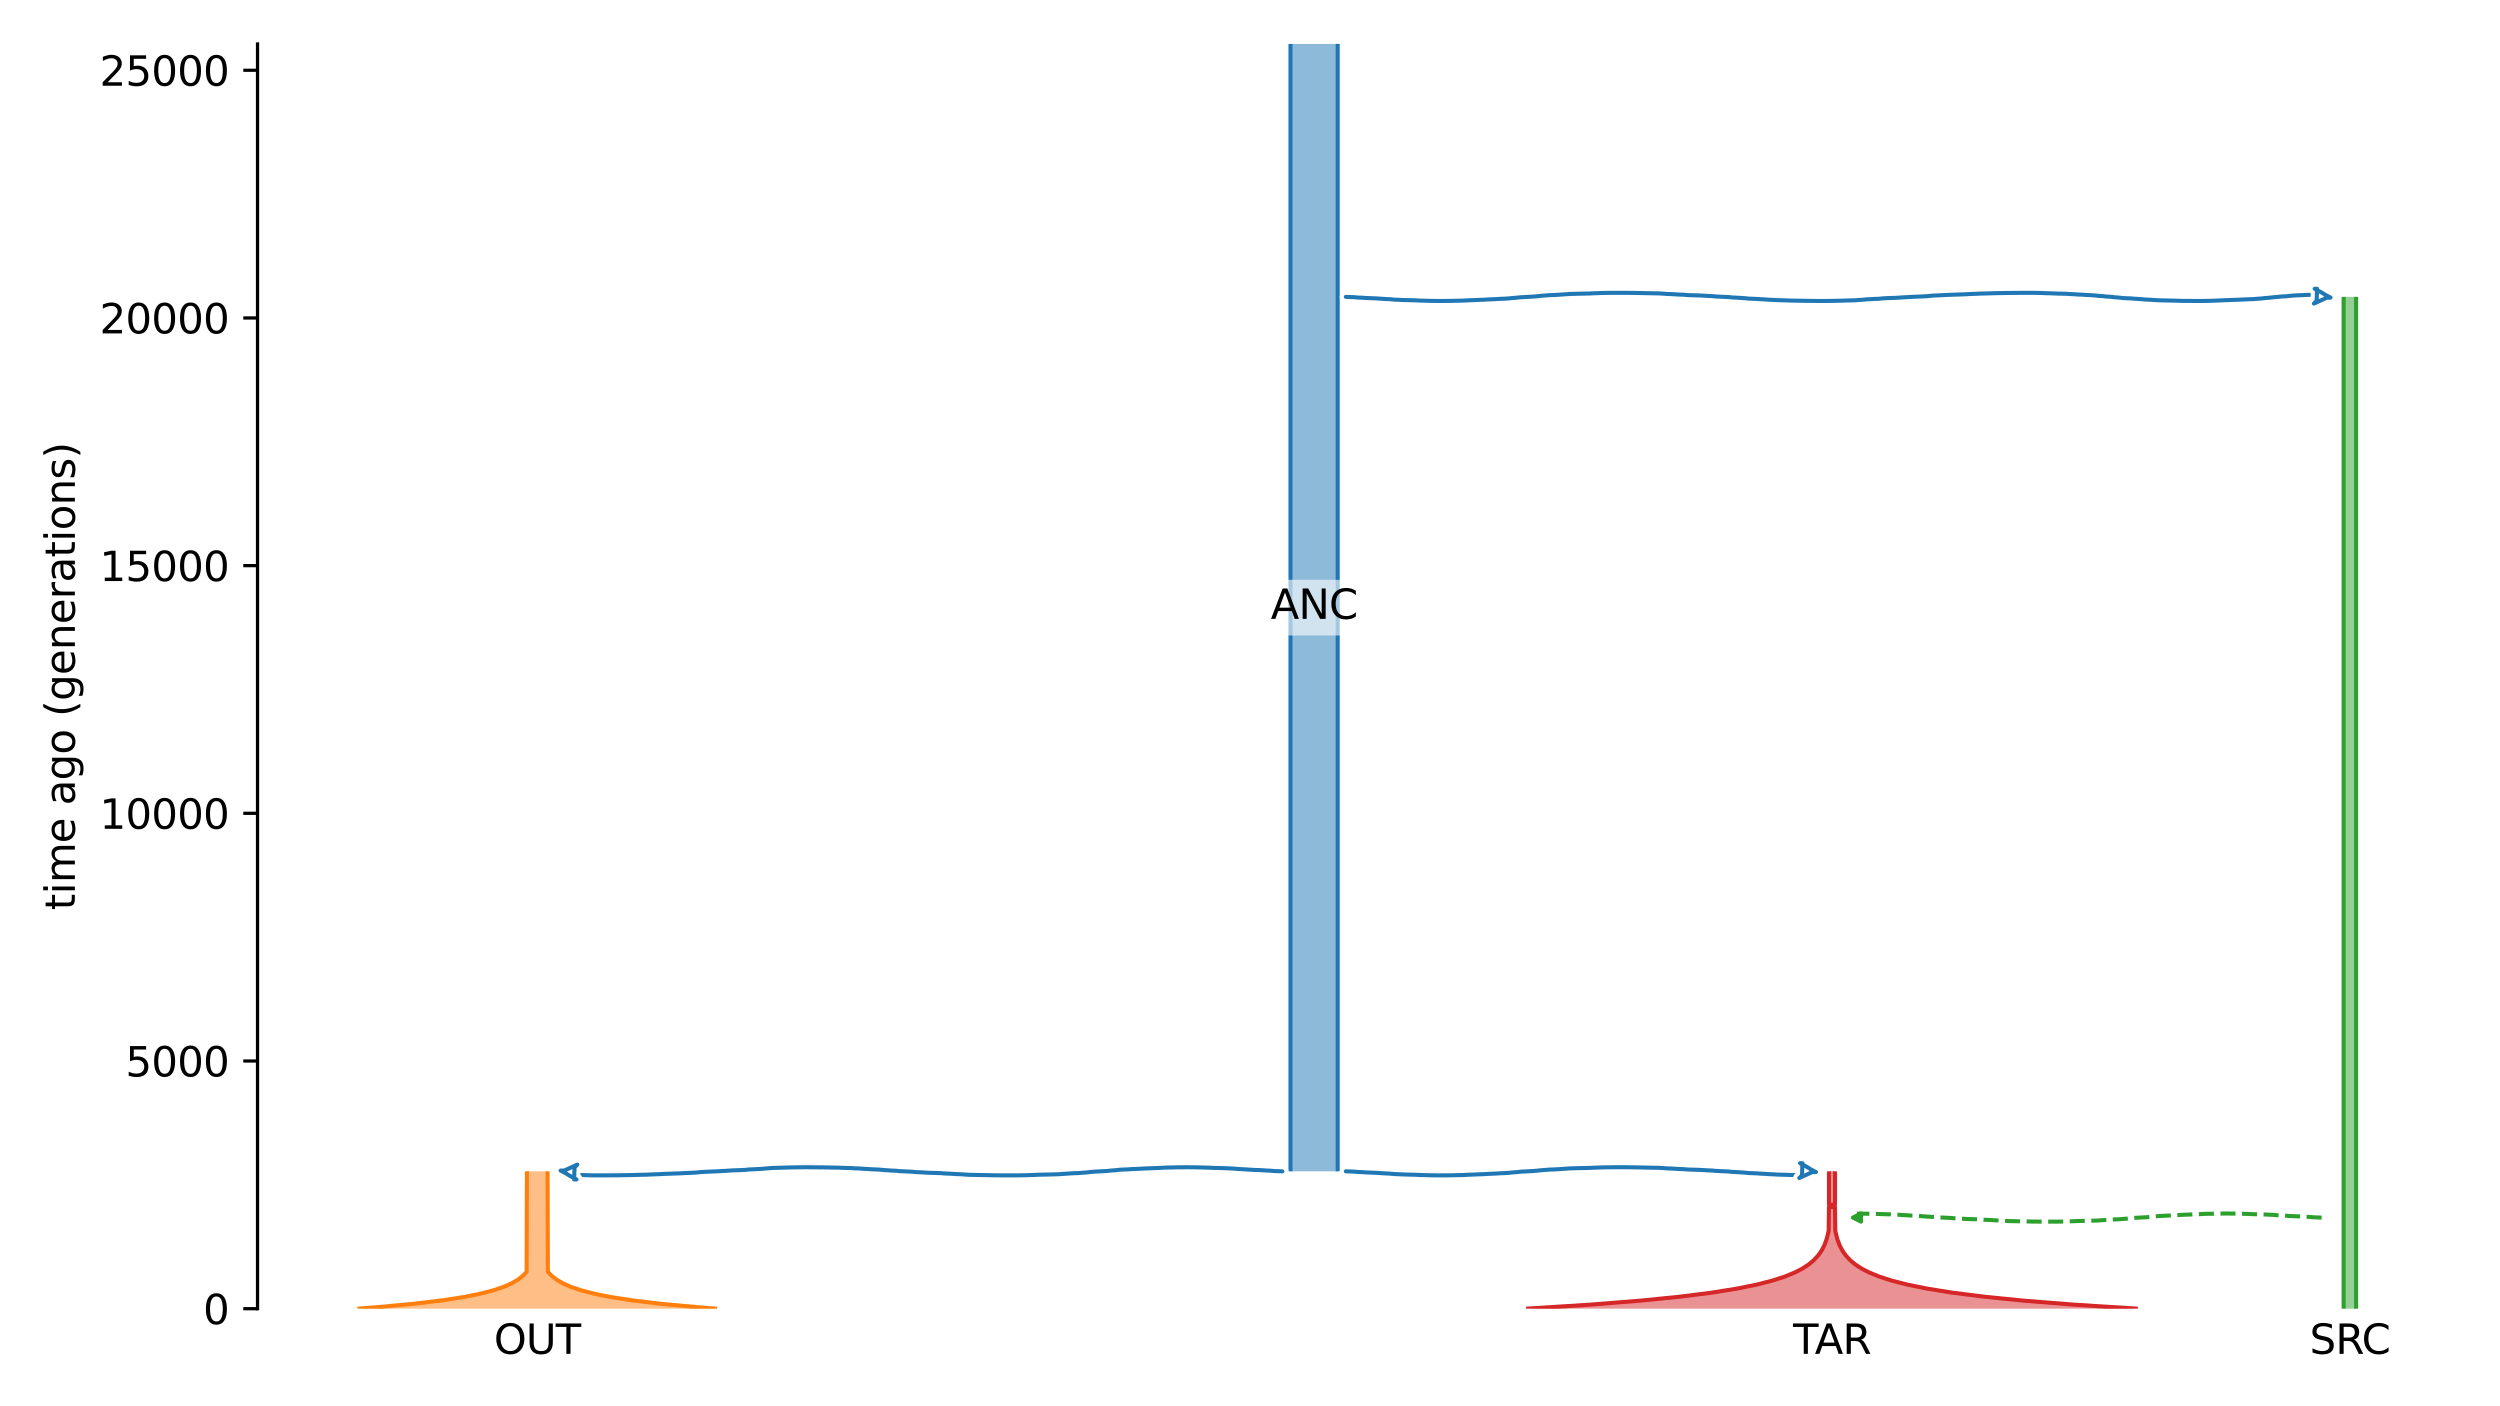 <?xml version="1.0" encoding="utf-8" standalone="no"?>
<!DOCTYPE svg PUBLIC "-//W3C//DTD SVG 1.1//EN"
  "http://www.w3.org/Graphics/SVG/1.1/DTD/svg11.dtd">
<svg xmlns:xlink="http://www.w3.org/1999/xlink" width="614.4pt" height="345.6pt" viewBox="0 0 614.4 345.6" xmlns="http://www.w3.org/2000/svg" version="1.1">
 <defs>
  <style type="text/css">*{stroke-linejoin: round; stroke-linecap: butt}</style>
 </defs>
 <g id="figure_1">
  <g id="patch_1">
   <path d="M 0 345.6 
L 614.4 345.6 
L 614.4 0 
L 0 0 
z
" style="fill: #ffffff"/>
  </g>
  <g id="axes_1">
   <g id="patch_2">
    <path d="M 63.291 321.622 
L 603.6 321.622 
L 603.6 10.8 
L 63.291 10.8 
z
" style="fill: #ffffff"/>
   </g>
   <path d="M 570.565 299.234 
L 569.565 299.202 
L 568.565 299.165 
L 567.565 299.067 
L 566.565 299.035 
L 565.565 298.961 
L 564.565 298.923 
L 563.565 298.887 
L 562.565 298.83 
L 561.565 298.759 
L 560.565 298.707 
L 559.565 298.648 
L 558.565 298.56 
L 557.565 298.514 
L 556.565 298.471 
L 555.565 298.441 
L 554.565 298.415 
L 553.565 298.394 
L 552.565 298.339 
L 551.565 298.311 
L 550.565 298.282 
L 549.565 298.256 
L 548.565 298.245 
L 547.565 298.235 
L 546.565 298.235 
L 545.565 298.245 
L 544.565 298.256 
L 543.565 298.287 
L 542.565 298.299 
L 541.565 298.329 
L 540.565 298.388 
L 539.565 298.426 
L 538.565 298.465 
L 537.565 298.507 
L 536.565 298.54 
L 535.565 298.607 
L 534.565 298.646 
L 533.565 298.689 
L 532.565 298.76 
L 531.565 298.796 
L 530.565 298.854 
L 529.565 298.965 
L 528.565 299.036 
L 527.565 299.149 
L 526.565 299.195 
L 525.565 299.256 
L 524.565 299.305 
L 523.565 299.385 
L 522.565 299.504 
L 521.565 299.574 
L 520.565 299.657 
L 519.565 299.691 
L 518.565 299.742 
L 517.565 299.81 
L 516.565 299.876 
L 515.565 299.953 
L 514.565 299.981 
L 513.565 300.007 
L 512.565 300.03 
L 511.565 300.049 
L 510.565 300.076 
L 509.565 300.125 
L 508.565 300.161 
L 507.565 300.196 
L 506.565 300.212 
L 505.565 300.228 
L 504.565 300.231 
L 503.565 300.233 
L 502.565 300.233 
L 501.565 300.231 
L 500.565 300.218 
L 499.565 300.209 
L 498.565 300.188 
L 497.565 300.165 
L 496.565 300.148 
L 495.565 300.129 
L 494.565 300.109 
L 493.565 300.092 
L 492.565 300.029 
L 491.565 299.954 
L 490.565 299.921 
L 489.565 299.854 
L 488.565 299.8 
L 487.565 299.766 
L 486.565 299.676 
L 485.565 299.647 
L 484.565 299.616 
L 483.565 299.585 
L 482.565 299.53 
L 481.565 299.465 
L 480.565 299.427 
L 479.565 299.331 
L 478.565 299.282 
L 477.565 299.238 
L 476.565 299.198 
L 475.565 299.089 
L 474.565 299.048 
L 473.565 298.986 
L 472.565 298.916 
L 471.565 298.811 
L 470.565 298.774 
L 469.565 298.728 
L 468.565 298.66 
L 467.565 298.611 
L 466.565 298.534 
L 465.565 298.503 
L 464.565 298.434 
L 463.565 298.41 
L 462.565 298.381 
L 461.565 298.339 
L 460.565 298.318 
L 459.565 298.304 
L 458.565 298.277 
L 457.565 298.268 
L 456.37 298.255 
" clip-path="url(#pd67610dc6d)" style="fill: none; stroke-dasharray: 3.7,1.6; stroke-dashoffset: 0; stroke: #2ca02c"/>
   <g id="patch_3">
    <path d="M 317.149 10.8 
L 317.149 287.863 
M 328.752 10.8 
L 328.752 287.863 
" clip-path="url(#pd67610dc6d)" style="fill: none; stroke: #ffffff; stroke-width: 3; stroke-linejoin: miter"/>
    <path d="M 317.149 10.8 
L 317.149 287.863 
M 328.752 10.8 
L 328.752 287.863 
" clip-path="url(#pd67610dc6d)" style="fill: none; stroke: #1f77b4; stroke-linejoin: miter"/>
    <g id="PolyCollection_1">
     <path d="M 328.752 10.8 
L 317.149 10.8 
L 317.149 287.863 
L 328.752 287.863 
L 328.752 287.863 
L 328.752 10.8 
z
" clip-path="url(#pd67610dc6d)" style="fill: #1f77b4; fill-opacity: 0.5"/>
    </g>
    <g id="patch_4">
     <path d="M 129.497 287.863 
L 129.422 312.571 
L 128.446 313.587 
L 127.246 314.511 
L 125.643 315.434 
L 123.748 316.265 
L 121.29 317.097 
L 118.104 317.928 
L 113.973 318.759 
L 108.616 319.59 
L 101.671 320.421 
L 92.667 321.252 
L 87.85 321.622 
M 134.574 287.863 
L 134.648 312.571 
L 135.624 313.587 
L 136.825 314.511 
L 138.427 315.434 
L 140.322 316.265 
L 142.78 317.097 
L 145.966 317.928 
L 150.098 318.759 
L 155.454 319.59 
L 162.399 320.421 
L 171.403 321.252 
L 176.22 321.622 
L 176.22 321.622 
" clip-path="url(#pd67610dc6d)" style="fill: none; stroke: #ffffff; stroke-width: 3; stroke-linejoin: miter"/>
     <path d="M 129.497 287.863 
L 129.422 312.571 
L 128.446 313.587 
L 127.246 314.511 
L 125.643 315.434 
L 123.748 316.265 
L 121.29 317.097 
L 118.104 317.928 
L 113.973 318.759 
L 108.616 319.59 
L 101.671 320.421 
L 92.667 321.252 
L 87.85 321.622 
M 134.574 287.863 
L 134.648 312.571 
L 135.624 313.587 
L 136.825 314.511 
L 138.427 315.434 
L 140.322 316.265 
L 142.78 317.097 
L 145.966 317.928 
L 150.098 318.759 
L 155.454 319.59 
L 162.399 320.421 
L 171.403 321.252 
L 176.22 321.622 
L 176.22 321.622 
" clip-path="url(#pd67610dc6d)" style="fill: none; stroke: #ff7f0e; stroke-linejoin: miter"/>
     <g id="PolyCollection_2">
      <path d="M 134.574 287.863 
L 129.497 287.863 
L 129.497 312.479 
L 129.497 312.479 
L 129.422 312.571 
L 129.346 312.664 
L 129.267 312.756 
L 129.186 312.848 
L 129.103 312.941 
L 129.017 313.033 
L 128.928 313.126 
L 128.837 313.218 
L 128.744 313.31 
L 128.647 313.403 
L 128.548 313.495 
L 128.446 313.587 
L 128.341 313.68 
L 128.233 313.772 
L 128.122 313.864 
L 128.007 313.957 
L 127.889 314.049 
L 127.768 314.141 
L 127.643 314.234 
L 127.514 314.326 
L 127.382 314.418 
L 127.246 314.511 
L 127.105 314.603 
L 126.961 314.696 
L 126.812 314.788 
L 126.66 314.88 
L 126.502 314.973 
L 126.34 315.065 
L 126.173 315.157 
L 126.002 315.25 
L 125.825 315.342 
L 125.643 315.434 
L 125.456 315.527 
L 125.264 315.619 
L 125.065 315.711 
L 124.861 315.804 
L 124.651 315.896 
L 124.435 315.988 
L 124.213 316.081 
L 123.984 316.173 
L 123.748 316.265 
L 123.505 316.358 
L 123.256 316.45 
L 122.999 316.543 
L 122.734 316.635 
L 122.462 316.727 
L 122.181 316.82 
L 121.893 316.912 
L 121.596 317.004 
L 121.29 317.097 
L 120.976 317.189 
L 120.652 317.281 
L 120.319 317.374 
L 119.976 317.466 
L 119.623 317.558 
L 119.259 317.651 
L 118.885 317.743 
L 118.5 317.835 
L 118.104 317.928 
L 117.696 318.02 
L 117.276 318.113 
L 116.844 318.205 
L 116.399 318.297 
L 115.942 318.39 
L 115.471 318.482 
L 114.986 318.574 
L 114.486 318.667 
L 113.973 318.759 
L 113.444 318.851 
L 112.9 318.944 
L 112.339 319.036 
L 111.763 319.128 
L 111.169 319.221 
L 110.558 319.313 
L 109.93 319.405 
L 109.282 319.498 
L 108.616 319.59 
L 107.931 319.682 
L 107.225 319.775 
L 106.499 319.867 
L 105.751 319.96 
L 104.981 320.052 
L 104.189 320.144 
L 103.374 320.237 
L 102.535 320.329 
L 101.671 320.421 
L 100.782 320.514 
L 99.867 320.606 
L 98.926 320.698 
L 97.956 320.791 
L 96.959 320.883 
L 95.932 320.975 
L 94.875 321.068 
L 93.787 321.16 
L 92.667 321.252 
L 91.514 321.345 
L 90.328 321.437 
L 89.107 321.53 
L 87.85 321.622 
L 176.22 321.622 
L 176.22 321.622 
L 174.963 321.53 
L 173.742 321.437 
L 172.556 321.345 
L 171.403 321.252 
L 170.284 321.16 
L 169.196 321.068 
L 168.139 320.975 
L 167.112 320.883 
L 166.114 320.791 
L 165.145 320.698 
L 164.203 320.606 
L 163.288 320.514 
L 162.399 320.421 
L 161.535 320.329 
L 160.696 320.237 
L 159.881 320.144 
L 159.089 320.052 
L 158.319 319.96 
L 157.572 319.867 
L 156.845 319.775 
L 156.14 319.682 
L 155.454 319.59 
L 154.788 319.498 
L 154.141 319.405 
L 153.512 319.313 
L 152.901 319.221 
L 152.308 319.128 
L 151.731 319.036 
L 151.171 318.944 
L 150.626 318.851 
L 150.098 318.759 
L 149.584 318.667 
L 149.085 318.574 
L 148.6 318.482 
L 148.129 318.39 
L 147.671 318.297 
L 147.226 318.205 
L 146.794 318.113 
L 146.374 318.02 
L 145.966 317.928 
L 145.57 317.835 
L 145.185 317.743 
L 144.811 317.651 
L 144.448 317.558 
L 144.095 317.466 
L 143.752 317.374 
L 143.418 317.281 
L 143.094 317.189 
L 142.78 317.097 
L 142.474 317.004 
L 142.177 316.912 
L 141.889 316.82 
L 141.609 316.727 
L 141.336 316.635 
L 141.072 316.543 
L 140.815 316.45 
L 140.565 316.358 
L 140.322 316.265 
L 140.087 316.173 
L 139.858 316.081 
L 139.635 315.988 
L 139.419 315.896 
L 139.209 315.804 
L 139.005 315.711 
L 138.807 315.619 
L 138.614 315.527 
L 138.427 315.434 
L 138.245 315.342 
L 138.068 315.25 
L 137.897 315.157 
L 137.73 315.065 
L 137.568 314.973 
L 137.411 314.88 
L 137.258 314.788 
L 137.109 314.696 
L 136.965 314.603 
L 136.825 314.511 
L 136.688 314.418 
L 136.556 314.326 
L 136.428 314.234 
L 136.303 314.141 
L 136.181 314.049 
L 136.063 313.957 
L 135.949 313.864 
L 135.837 313.772 
L 135.729 313.68 
L 135.624 313.587 
L 135.522 313.495 
L 135.423 313.403 
L 135.327 313.31 
L 135.233 313.218 
L 135.142 313.126 
L 135.054 313.033 
L 134.968 312.941 
L 134.884 312.848 
L 134.803 312.756 
L 134.725 312.664 
L 134.648 312.571 
L 134.574 312.479 
L 134.574 312.479 
L 134.574 287.863 
z
" clip-path="url(#pd67610dc6d)" style="fill: #ff7f0e; fill-opacity: 0.5"/>
     </g>
     <g id="patch_5">
      <path d="M 575.968 72.964 
L 575.968 321.622 
M 579.04 72.964 
L 579.04 321.622 
" clip-path="url(#pd67610dc6d)" style="fill: none; stroke: #ffffff; stroke-width: 3; stroke-linejoin: miter"/>
      <path d="M 575.968 72.964 
L 575.968 321.622 
M 579.04 72.964 
L 579.04 321.622 
" clip-path="url(#pd67610dc6d)" style="fill: none; stroke: #2ca02c; stroke-linejoin: miter"/>
      <g id="PolyCollection_3">
       <path d="M 579.04 72.964 
L 575.968 72.964 
L 575.968 321.622 
L 579.04 321.622 
L 579.04 321.622 
L 579.04 72.964 
z
" clip-path="url(#pd67610dc6d)" style="fill: #2ca02c; fill-opacity: 0.5"/>
      </g>
      <g id="patch_6">
       <path d="M 449.488 287.863 
L 449.488 296.044 
L 450.065 296.044 
L 450.065 296.665 
L 449.488 296.665 
L 449.415 302.513 
L 448.932 304.483 
L 448.346 306.059 
L 447.619 307.438 
L 446.775 308.62 
L 445.66 309.802 
L 444.459 310.787 
L 442.942 311.772 
L 441.027 312.757 
L 438.609 313.742 
L 435.554 314.727 
L 431.697 315.712 
L 426.826 316.697 
L 420.674 317.682 
L 412.905 318.667 
L 403.094 319.652 
L 390.703 320.637 
L 375.056 321.622 
M 450.967 287.863 
L 450.967 296.044 
L 450.39 296.044 
L 450.39 296.665 
L 450.967 296.665 
L 451.04 302.513 
L 451.523 304.483 
L 452.109 306.059 
L 452.836 307.438 
L 453.68 308.62 
L 454.795 309.802 
L 455.996 310.787 
L 457.513 311.772 
L 459.428 312.757 
L 461.846 313.742 
L 464.901 314.727 
L 468.758 315.712 
L 473.629 316.697 
L 479.781 317.682 
L 487.55 318.667 
L 497.361 319.652 
L 509.752 320.637 
L 525.399 321.622 
L 525.399 321.622 
" clip-path="url(#pd67610dc6d)" style="fill: none; stroke: #ffffff; stroke-width: 3; stroke-linejoin: miter"/>
       <path d="M 449.488 287.863 
L 449.488 296.044 
L 450.065 296.044 
L 450.065 296.665 
L 449.488 296.665 
L 449.415 302.513 
L 448.932 304.483 
L 448.346 306.059 
L 447.619 307.438 
L 446.775 308.62 
L 445.66 309.802 
L 444.459 310.787 
L 442.942 311.772 
L 441.027 312.757 
L 438.609 313.742 
L 435.554 314.727 
L 431.697 315.712 
L 426.826 316.697 
L 420.674 317.682 
L 412.905 318.667 
L 403.094 319.652 
L 390.703 320.637 
L 375.056 321.622 
M 450.967 287.863 
L 450.967 296.044 
L 450.39 296.044 
L 450.39 296.665 
L 450.967 296.665 
L 451.04 302.513 
L 451.523 304.483 
L 452.109 306.059 
L 452.836 307.438 
L 453.68 308.62 
L 454.795 309.802 
L 455.996 310.787 
L 457.513 311.772 
L 459.428 312.757 
L 461.846 313.742 
L 464.901 314.727 
L 468.758 315.712 
L 473.629 316.697 
L 479.781 317.682 
L 487.55 318.667 
L 497.361 319.652 
L 509.752 320.637 
L 525.399 321.622 
L 525.399 321.622 
" clip-path="url(#pd67610dc6d)" style="fill: none; stroke: #d62728; stroke-linejoin: miter"/>
       <g id="PolyCollection_4">
        <path d="M 450.967 287.863 
L 449.488 287.863 
L 449.488 296.044 
L 450.065 296.044 
L 450.065 296.665 
L 449.488 296.665 
L 449.488 302.119 
L 449.488 302.119 
L 449.452 302.316 
L 449.415 302.513 
L 449.376 302.71 
L 449.336 302.907 
L 449.293 303.104 
L 449.249 303.301 
L 449.202 303.498 
L 449.153 303.695 
L 449.101 303.892 
L 449.048 304.089 
L 448.991 304.286 
L 448.932 304.483 
L 448.87 304.68 
L 448.805 304.877 
L 448.737 305.074 
L 448.666 305.271 
L 448.592 305.468 
L 448.513 305.665 
L 448.432 305.862 
L 448.346 306.059 
L 448.256 306.256 
L 448.162 306.453 
L 448.063 306.65 
L 447.96 306.847 
L 447.851 307.044 
L 447.738 307.241 
L 447.619 307.438 
L 447.494 307.635 
L 447.363 307.832 
L 447.226 308.029 
L 447.083 308.226 
L 446.933 308.423 
L 446.775 308.62 
L 446.61 308.817 
L 446.438 309.014 
L 446.256 309.211 
L 446.067 309.408 
L 445.868 309.605 
L 445.66 309.802 
L 445.441 309.999 
L 445.213 310.196 
L 444.973 310.393 
L 444.722 310.59 
L 444.459 310.787 
L 444.183 310.984 
L 443.894 311.181 
L 443.592 311.378 
L 443.275 311.575 
L 442.942 311.772 
L 442.594 311.969 
L 442.229 312.166 
L 441.847 312.363 
L 441.447 312.56 
L 441.027 312.757 
L 440.588 312.954 
L 440.127 313.151 
L 439.644 313.348 
L 439.138 313.545 
L 438.609 313.742 
L 438.053 313.939 
L 437.472 314.136 
L 436.862 314.333 
L 436.223 314.53 
L 435.554 314.727 
L 434.853 314.924 
L 434.118 315.121 
L 433.349 315.318 
L 432.542 315.515 
L 431.697 315.712 
L 430.811 315.909 
L 429.884 316.106 
L 428.912 316.303 
L 427.893 316.5 
L 426.826 316.697 
L 425.707 316.894 
L 424.536 317.091 
L 423.308 317.288 
L 422.022 317.485 
L 420.674 317.682 
L 419.262 317.879 
L 417.782 318.076 
L 416.232 318.273 
L 414.607 318.47 
L 412.905 318.667 
L 411.121 318.864 
L 409.253 319.061 
L 407.295 319.258 
L 405.243 319.455 
L 403.094 319.652 
L 400.841 319.849 
L 398.481 320.046 
L 396.009 320.243 
L 393.418 320.44 
L 390.703 320.637 
L 387.859 320.834 
L 384.879 321.031 
L 381.756 321.228 
L 378.484 321.425 
L 375.056 321.622 
L 525.399 321.622 
L 525.399 321.622 
L 521.971 321.425 
L 518.699 321.228 
L 515.576 321.031 
L 512.596 320.834 
L 509.752 320.637 
L 507.037 320.44 
L 504.446 320.243 
L 501.973 320.046 
L 499.614 319.849 
L 497.361 319.652 
L 495.212 319.455 
L 493.16 319.258 
L 491.202 319.061 
L 489.333 318.864 
L 487.55 318.667 
L 485.848 318.47 
L 484.223 318.273 
L 482.673 318.076 
L 481.193 317.879 
L 479.781 317.682 
L 478.433 317.485 
L 477.147 317.288 
L 475.919 317.091 
L 474.747 316.894 
L 473.629 316.697 
L 472.562 316.5 
L 471.543 316.303 
L 470.571 316.106 
L 469.643 315.909 
L 468.758 315.712 
L 467.913 315.515 
L 467.106 315.318 
L 466.337 315.121 
L 465.602 314.924 
L 464.901 314.727 
L 464.231 314.53 
L 463.593 314.333 
L 462.983 314.136 
L 462.402 313.939 
L 461.846 313.742 
L 461.316 313.545 
L 460.811 313.348 
L 460.328 313.151 
L 459.867 312.954 
L 459.428 312.757 
L 459.008 312.56 
L 458.608 312.363 
L 458.226 312.166 
L 457.861 311.969 
L 457.513 311.772 
L 457.18 311.575 
L 456.863 311.378 
L 456.561 311.181 
L 456.272 310.984 
L 455.996 310.787 
L 455.733 310.59 
L 455.482 310.393 
L 455.242 310.196 
L 455.014 309.999 
L 454.795 309.802 
L 454.587 309.605 
L 454.388 309.408 
L 454.198 309.211 
L 454.017 309.014 
L 453.845 308.817 
L 453.68 308.62 
L 453.522 308.423 
L 453.372 308.226 
L 453.228 308.029 
L 453.092 307.832 
L 452.961 307.635 
L 452.836 307.438 
L 452.717 307.241 
L 452.604 307.044 
L 452.495 306.847 
L 452.392 306.65 
L 452.293 306.453 
L 452.199 306.256 
L 452.109 306.059 
L 452.023 305.862 
L 451.941 305.665 
L 451.863 305.468 
L 451.789 305.271 
L 451.717 305.074 
L 451.649 304.877 
L 451.585 304.68 
L 451.523 304.483 
L 451.464 304.286 
L 451.407 304.089 
L 451.353 303.892 
L 451.302 303.695 
L 451.253 303.498 
L 451.206 303.301 
L 451.162 303.104 
L 451.119 302.907 
L 451.078 302.71 
L 451.04 302.513 
L 451.003 302.316 
L 450.967 302.119 
L 450.967 302.119 
L 450.967 296.665 
L 450.39 296.665 
L 450.39 296.044 
L 450.967 296.044 
L 450.967 287.863 
z
" clip-path="url(#pd67610dc6d)" style="fill: #d62728; fill-opacity: 0.5"/>
       </g>
       <g id="matplotlib.axis_1">
        <g id="xtick_1">
         <g id="line2d_1"/>
         <g id="text_1">
          <!-- OUT -->
          <g transform="translate(121.386 332.72) scale(0.1 -0.1)">
           <defs>
            <path id="DejaVuSans-4f" d="M 2522 4238 
Q 1834 4238 1429 3725 
Q 1025 3213 1025 2328 
Q 1025 1447 1429 934 
Q 1834 422 2522 422 
Q 3209 422 3611 934 
Q 4013 1447 4013 2328 
Q 4013 3213 3611 3725 
Q 3209 4238 2522 4238 
z
M 2522 4750 
Q 3503 4750 4090 4092 
Q 4678 3434 4678 2328 
Q 4678 1225 4090 567 
Q 3503 -91 2522 -91 
Q 1538 -91 948 565 
Q 359 1222 359 2328 
Q 359 3434 948 4092 
Q 1538 4750 2522 4750 
z
" transform="scale(0.016)"/>
            <path id="DejaVuSans-55" d="M 556 4666 
L 1191 4666 
L 1191 1831 
Q 1191 1081 1462 751 
Q 1734 422 2344 422 
Q 2950 422 3222 751 
Q 3494 1081 3494 1831 
L 3494 4666 
L 4128 4666 
L 4128 1753 
Q 4128 841 3676 375 
Q 3225 -91 2344 -91 
Q 1459 -91 1007 375 
Q 556 841 556 1753 
L 556 4666 
z
" transform="scale(0.016)"/>
            <path id="DejaVuSans-54" d="M -19 4666 
L 3928 4666 
L 3928 4134 
L 2272 4134 
L 2272 0 
L 1638 0 
L 1638 4134 
L -19 4134 
L -19 4666 
z
" transform="scale(0.016)"/>
           </defs>
           <use xlink:href="#DejaVuSans-4f"/>
           <use xlink:href="#DejaVuSans-55" x="78.711"/>
           <use xlink:href="#DejaVuSans-54" x="151.904"/>
          </g>
         </g>
        </g>
        <g id="xtick_2">
         <g id="line2d_2"/>
         <g id="text_2">
          <!-- SRC -->
          <g transform="translate(567.615 332.72) scale(0.1 -0.1)">
           <defs>
            <path id="DejaVuSans-53" d="M 3425 4513 
L 3425 3897 
Q 3066 4069 2747 4153 
Q 2428 4238 2131 4238 
Q 1616 4238 1336 4038 
Q 1056 3838 1056 3469 
Q 1056 3159 1242 3001 
Q 1428 2844 1947 2747 
L 2328 2669 
Q 3034 2534 3370 2195 
Q 3706 1856 3706 1288 
Q 3706 609 3251 259 
Q 2797 -91 1919 -91 
Q 1588 -91 1214 -16 
Q 841 59 441 206 
L 441 856 
Q 825 641 1194 531 
Q 1563 422 1919 422 
Q 2459 422 2753 634 
Q 3047 847 3047 1241 
Q 3047 1584 2836 1778 
Q 2625 1972 2144 2069 
L 1759 2144 
Q 1053 2284 737 2584 
Q 422 2884 422 3419 
Q 422 4038 858 4394 
Q 1294 4750 2059 4750 
Q 2388 4750 2728 4690 
Q 3069 4631 3425 4513 
z
" transform="scale(0.016)"/>
            <path id="DejaVuSans-52" d="M 2841 2188 
Q 3044 2119 3236 1894 
Q 3428 1669 3622 1275 
L 4263 0 
L 3584 0 
L 2988 1197 
Q 2756 1666 2539 1819 
Q 2322 1972 1947 1972 
L 1259 1972 
L 1259 0 
L 628 0 
L 628 4666 
L 2053 4666 
Q 2853 4666 3247 4331 
Q 3641 3997 3641 3322 
Q 3641 2881 3436 2590 
Q 3231 2300 2841 2188 
z
M 1259 4147 
L 1259 2491 
L 2053 2491 
Q 2509 2491 2742 2702 
Q 2975 2913 2975 3322 
Q 2975 3731 2742 3939 
Q 2509 4147 2053 4147 
L 1259 4147 
z
" transform="scale(0.016)"/>
            <path id="DejaVuSans-43" d="M 4122 4306 
L 4122 3641 
Q 3803 3938 3442 4084 
Q 3081 4231 2675 4231 
Q 1875 4231 1450 3742 
Q 1025 3253 1025 2328 
Q 1025 1406 1450 917 
Q 1875 428 2675 428 
Q 3081 428 3442 575 
Q 3803 722 4122 1019 
L 4122 359 
Q 3791 134 3420 21 
Q 3050 -91 2638 -91 
Q 1578 -91 968 557 
Q 359 1206 359 2328 
Q 359 3453 968 4101 
Q 1578 4750 2638 4750 
Q 3056 4750 3426 4639 
Q 3797 4528 4122 4306 
z
" transform="scale(0.016)"/>
           </defs>
           <use xlink:href="#DejaVuSans-53"/>
           <use xlink:href="#DejaVuSans-52" x="63.477"/>
           <use xlink:href="#DejaVuSans-43" x="127.959"/>
          </g>
         </g>
        </g>
        <g id="xtick_3">
         <g id="line2d_3"/>
         <g id="text_3">
          <!-- TAR -->
          <g transform="translate(440.667 332.72) scale(0.1 -0.1)">
           <defs>
            <path id="DejaVuSans-41" d="M 2188 4044 
L 1331 1722 
L 3047 1722 
L 2188 4044 
z
M 1831 4666 
L 2547 4666 
L 4325 0 
L 3669 0 
L 3244 1197 
L 1141 1197 
L 716 0 
L 50 0 
L 1831 4666 
z
" transform="scale(0.016)"/>
           </defs>
           <use xlink:href="#DejaVuSans-54"/>
           <use xlink:href="#DejaVuSans-41" x="53.334"/>
           <use xlink:href="#DejaVuSans-52" x="121.742"/>
          </g>
         </g>
        </g>
       </g>
       <g id="matplotlib.axis_2">
        <g id="ytick_1">
         <g id="line2d_4">
          <defs>
           <path id="m1829d45b72" d="M 0 0 
L -3.5 0 
" style="stroke: #000000; stroke-width: 0.8"/>
          </defs>
          <g>
           <use xlink:href="#m1829d45b72" x="63.291" y="321.622" style="stroke: #000000; stroke-width: 0.8"/>
          </g>
         </g>
         <g id="text_4">
          <!-- 0 -->
          <g transform="translate(49.928 325.421) scale(0.1 -0.1)">
           <defs>
            <path id="DejaVuSans-30" d="M 2034 4250 
Q 1547 4250 1301 3770 
Q 1056 3291 1056 2328 
Q 1056 1369 1301 889 
Q 1547 409 2034 409 
Q 2525 409 2770 889 
Q 3016 1369 3016 2328 
Q 3016 3291 2770 3770 
Q 2525 4250 2034 4250 
z
M 2034 4750 
Q 2819 4750 3233 4129 
Q 3647 3509 3647 2328 
Q 3647 1150 3233 529 
Q 2819 -91 2034 -91 
Q 1250 -91 836 529 
Q 422 1150 422 2328 
Q 422 3509 836 4129 
Q 1250 4750 2034 4750 
z
" transform="scale(0.016)"/>
           </defs>
           <use xlink:href="#DejaVuSans-30"/>
          </g>
         </g>
        </g>
        <g id="ytick_2">
         <g id="line2d_5">
          <g>
           <use xlink:href="#m1829d45b72" x="63.291" y="260.751" style="stroke: #000000; stroke-width: 0.8"/>
          </g>
         </g>
         <g id="text_5">
          <!-- 5000 -->
          <g transform="translate(30.841 264.55) scale(0.1 -0.1)">
           <defs>
            <path id="DejaVuSans-35" d="M 691 4666 
L 3169 4666 
L 3169 4134 
L 1269 4134 
L 1269 2991 
Q 1406 3038 1543 3061 
Q 1681 3084 1819 3084 
Q 2600 3084 3056 2656 
Q 3513 2228 3513 1497 
Q 3513 744 3044 326 
Q 2575 -91 1722 -91 
Q 1428 -91 1123 -41 
Q 819 9 494 109 
L 494 744 
Q 775 591 1075 516 
Q 1375 441 1709 441 
Q 2250 441 2565 725 
Q 2881 1009 2881 1497 
Q 2881 1984 2565 2268 
Q 2250 2553 1709 2553 
Q 1456 2553 1204 2497 
Q 953 2441 691 2322 
L 691 4666 
z
" transform="scale(0.016)"/>
           </defs>
           <use xlink:href="#DejaVuSans-35"/>
           <use xlink:href="#DejaVuSans-30" x="63.623"/>
           <use xlink:href="#DejaVuSans-30" x="127.246"/>
           <use xlink:href="#DejaVuSans-30" x="190.869"/>
          </g>
         </g>
        </g>
        <g id="ytick_3">
         <g id="line2d_6">
          <g>
           <use xlink:href="#m1829d45b72" x="63.291" y="199.88" style="stroke: #000000; stroke-width: 0.8"/>
          </g>
         </g>
         <g id="text_6">
          <!-- 10000 -->
          <g transform="translate(24.478 203.679) scale(0.1 -0.1)">
           <defs>
            <path id="DejaVuSans-31" d="M 794 531 
L 1825 531 
L 1825 4091 
L 703 3866 
L 703 4441 
L 1819 4666 
L 2450 4666 
L 2450 531 
L 3481 531 
L 3481 0 
L 794 0 
L 794 531 
z
" transform="scale(0.016)"/>
           </defs>
           <use xlink:href="#DejaVuSans-31"/>
           <use xlink:href="#DejaVuSans-30" x="63.623"/>
           <use xlink:href="#DejaVuSans-30" x="127.246"/>
           <use xlink:href="#DejaVuSans-30" x="190.869"/>
           <use xlink:href="#DejaVuSans-30" x="254.492"/>
          </g>
         </g>
        </g>
        <g id="ytick_4">
         <g id="line2d_7">
          <g>
           <use xlink:href="#m1829d45b72" x="63.291" y="139.009" style="stroke: #000000; stroke-width: 0.8"/>
          </g>
         </g>
         <g id="text_7">
          <!-- 15000 -->
          <g transform="translate(24.478 142.808) scale(0.1 -0.1)">
           <use xlink:href="#DejaVuSans-31"/>
           <use xlink:href="#DejaVuSans-35" x="63.623"/>
           <use xlink:href="#DejaVuSans-30" x="127.246"/>
           <use xlink:href="#DejaVuSans-30" x="190.869"/>
           <use xlink:href="#DejaVuSans-30" x="254.492"/>
          </g>
         </g>
        </g>
        <g id="ytick_5">
         <g id="line2d_8">
          <g>
           <use xlink:href="#m1829d45b72" x="63.291" y="78.138" style="stroke: #000000; stroke-width: 0.8"/>
          </g>
         </g>
         <g id="text_8">
          <!-- 20000 -->
          <g transform="translate(24.478 81.938) scale(0.1 -0.1)">
           <defs>
            <path id="DejaVuSans-32" d="M 1228 531 
L 3431 531 
L 3431 0 
L 469 0 
L 469 531 
Q 828 903 1448 1529 
Q 2069 2156 2228 2338 
Q 2531 2678 2651 2914 
Q 2772 3150 2772 3378 
Q 2772 3750 2511 3984 
Q 2250 4219 1831 4219 
Q 1534 4219 1204 4116 
Q 875 4013 500 3803 
L 500 4441 
Q 881 4594 1212 4672 
Q 1544 4750 1819 4750 
Q 2544 4750 2975 4387 
Q 3406 4025 3406 3419 
Q 3406 3131 3298 2873 
Q 3191 2616 2906 2266 
Q 2828 2175 2409 1742 
Q 1991 1309 1228 531 
z
" transform="scale(0.016)"/>
           </defs>
           <use xlink:href="#DejaVuSans-32"/>
           <use xlink:href="#DejaVuSans-30" x="63.623"/>
           <use xlink:href="#DejaVuSans-30" x="127.246"/>
           <use xlink:href="#DejaVuSans-30" x="190.869"/>
           <use xlink:href="#DejaVuSans-30" x="254.492"/>
          </g>
         </g>
        </g>
        <g id="ytick_6">
         <g id="line2d_9">
          <g>
           <use xlink:href="#m1829d45b72" x="63.291" y="17.268" style="stroke: #000000; stroke-width: 0.8"/>
          </g>
         </g>
         <g id="text_9">
          <!-- 25000 -->
          <g transform="translate(24.478 21.067) scale(0.1 -0.1)">
           <use xlink:href="#DejaVuSans-32"/>
           <use xlink:href="#DejaVuSans-35" x="63.623"/>
           <use xlink:href="#DejaVuSans-30" x="127.246"/>
           <use xlink:href="#DejaVuSans-30" x="190.869"/>
           <use xlink:href="#DejaVuSans-30" x="254.492"/>
          </g>
         </g>
        </g>
        <g id="text_10">
         <!-- time ago (generations) -->
         <g transform="translate(18.398 223.682) rotate(-90) scale(0.1 -0.1)">
          <defs>
           <path id="DejaVuSans-74" d="M 1172 4494 
L 1172 3500 
L 2356 3500 
L 2356 3053 
L 1172 3053 
L 1172 1153 
Q 1172 725 1289 603 
Q 1406 481 1766 481 
L 2356 481 
L 2356 0 
L 1766 0 
Q 1100 0 847 248 
Q 594 497 594 1153 
L 594 3053 
L 172 3053 
L 172 3500 
L 594 3500 
L 594 4494 
L 1172 4494 
z
" transform="scale(0.016)"/>
           <path id="DejaVuSans-69" d="M 603 3500 
L 1178 3500 
L 1178 0 
L 603 0 
L 603 3500 
z
M 603 4863 
L 1178 4863 
L 1178 4134 
L 603 4134 
L 603 4863 
z
" transform="scale(0.016)"/>
           <path id="DejaVuSans-6d" d="M 3328 2828 
Q 3544 3216 3844 3400 
Q 4144 3584 4550 3584 
Q 5097 3584 5394 3201 
Q 5691 2819 5691 2113 
L 5691 0 
L 5113 0 
L 5113 2094 
Q 5113 2597 4934 2840 
Q 4756 3084 4391 3084 
Q 3944 3084 3684 2787 
Q 3425 2491 3425 1978 
L 3425 0 
L 2847 0 
L 2847 2094 
Q 2847 2600 2669 2842 
Q 2491 3084 2119 3084 
Q 1678 3084 1418 2786 
Q 1159 2488 1159 1978 
L 1159 0 
L 581 0 
L 581 3500 
L 1159 3500 
L 1159 2956 
Q 1356 3278 1631 3431 
Q 1906 3584 2284 3584 
Q 2666 3584 2933 3390 
Q 3200 3197 3328 2828 
z
" transform="scale(0.016)"/>
           <path id="DejaVuSans-65" d="M 3597 1894 
L 3597 1613 
L 953 1613 
Q 991 1019 1311 708 
Q 1631 397 2203 397 
Q 2534 397 2845 478 
Q 3156 559 3463 722 
L 3463 178 
Q 3153 47 2828 -22 
Q 2503 -91 2169 -91 
Q 1331 -91 842 396 
Q 353 884 353 1716 
Q 353 2575 817 3079 
Q 1281 3584 2069 3584 
Q 2775 3584 3186 3129 
Q 3597 2675 3597 1894 
z
M 3022 2063 
Q 3016 2534 2758 2815 
Q 2500 3097 2075 3097 
Q 1594 3097 1305 2825 
Q 1016 2553 972 2059 
L 3022 2063 
z
" transform="scale(0.016)"/>
           <path id="DejaVuSans-20" transform="scale(0.016)"/>
           <path id="DejaVuSans-61" d="M 2194 1759 
Q 1497 1759 1228 1600 
Q 959 1441 959 1056 
Q 959 750 1161 570 
Q 1363 391 1709 391 
Q 2188 391 2477 730 
Q 2766 1069 2766 1631 
L 2766 1759 
L 2194 1759 
z
M 3341 1997 
L 3341 0 
L 2766 0 
L 2766 531 
Q 2569 213 2275 61 
Q 1981 -91 1556 -91 
Q 1019 -91 701 211 
Q 384 513 384 1019 
Q 384 1609 779 1909 
Q 1175 2209 1959 2209 
L 2766 2209 
L 2766 2266 
Q 2766 2663 2505 2880 
Q 2244 3097 1772 3097 
Q 1472 3097 1187 3025 
Q 903 2953 641 2809 
L 641 3341 
Q 956 3463 1253 3523 
Q 1550 3584 1831 3584 
Q 2591 3584 2966 3190 
Q 3341 2797 3341 1997 
z
" transform="scale(0.016)"/>
           <path id="DejaVuSans-67" d="M 2906 1791 
Q 2906 2416 2648 2759 
Q 2391 3103 1925 3103 
Q 1463 3103 1205 2759 
Q 947 2416 947 1791 
Q 947 1169 1205 825 
Q 1463 481 1925 481 
Q 2391 481 2648 825 
Q 2906 1169 2906 1791 
z
M 3481 434 
Q 3481 -459 3084 -895 
Q 2688 -1331 1869 -1331 
Q 1566 -1331 1297 -1286 
Q 1028 -1241 775 -1147 
L 775 -588 
Q 1028 -725 1275 -790 
Q 1522 -856 1778 -856 
Q 2344 -856 2625 -561 
Q 2906 -266 2906 331 
L 2906 616 
Q 2728 306 2450 153 
Q 2172 0 1784 0 
Q 1141 0 747 490 
Q 353 981 353 1791 
Q 353 2603 747 3093 
Q 1141 3584 1784 3584 
Q 2172 3584 2450 3431 
Q 2728 3278 2906 2969 
L 2906 3500 
L 3481 3500 
L 3481 434 
z
" transform="scale(0.016)"/>
           <path id="DejaVuSans-6f" d="M 1959 3097 
Q 1497 3097 1228 2736 
Q 959 2375 959 1747 
Q 959 1119 1226 758 
Q 1494 397 1959 397 
Q 2419 397 2687 759 
Q 2956 1122 2956 1747 
Q 2956 2369 2687 2733 
Q 2419 3097 1959 3097 
z
M 1959 3584 
Q 2709 3584 3137 3096 
Q 3566 2609 3566 1747 
Q 3566 888 3137 398 
Q 2709 -91 1959 -91 
Q 1206 -91 779 398 
Q 353 888 353 1747 
Q 353 2609 779 3096 
Q 1206 3584 1959 3584 
z
" transform="scale(0.016)"/>
           <path id="DejaVuSans-28" d="M 1984 4856 
Q 1566 4138 1362 3434 
Q 1159 2731 1159 2009 
Q 1159 1288 1364 580 
Q 1569 -128 1984 -844 
L 1484 -844 
Q 1016 -109 783 600 
Q 550 1309 550 2009 
Q 550 2706 781 3412 
Q 1013 4119 1484 4856 
L 1984 4856 
z
" transform="scale(0.016)"/>
           <path id="DejaVuSans-6e" d="M 3513 2113 
L 3513 0 
L 2938 0 
L 2938 2094 
Q 2938 2591 2744 2837 
Q 2550 3084 2163 3084 
Q 1697 3084 1428 2787 
Q 1159 2491 1159 1978 
L 1159 0 
L 581 0 
L 581 3500 
L 1159 3500 
L 1159 2956 
Q 1366 3272 1645 3428 
Q 1925 3584 2291 3584 
Q 2894 3584 3203 3211 
Q 3513 2838 3513 2113 
z
" transform="scale(0.016)"/>
           <path id="DejaVuSans-72" d="M 2631 2963 
Q 2534 3019 2420 3045 
Q 2306 3072 2169 3072 
Q 1681 3072 1420 2755 
Q 1159 2438 1159 1844 
L 1159 0 
L 581 0 
L 581 3500 
L 1159 3500 
L 1159 2956 
Q 1341 3275 1631 3429 
Q 1922 3584 2338 3584 
Q 2397 3584 2469 3576 
Q 2541 3569 2628 3553 
L 2631 2963 
z
" transform="scale(0.016)"/>
           <path id="DejaVuSans-73" d="M 2834 3397 
L 2834 2853 
Q 2591 2978 2328 3040 
Q 2066 3103 1784 3103 
Q 1356 3103 1142 2972 
Q 928 2841 928 2578 
Q 928 2378 1081 2264 
Q 1234 2150 1697 2047 
L 1894 2003 
Q 2506 1872 2764 1633 
Q 3022 1394 3022 966 
Q 3022 478 2636 193 
Q 2250 -91 1575 -91 
Q 1294 -91 989 -36 
Q 684 19 347 128 
L 347 722 
Q 666 556 975 473 
Q 1284 391 1588 391 
Q 1994 391 2212 530 
Q 2431 669 2431 922 
Q 2431 1156 2273 1281 
Q 2116 1406 1581 1522 
L 1381 1569 
Q 847 1681 609 1914 
Q 372 2147 372 2553 
Q 372 3047 722 3315 
Q 1072 3584 1716 3584 
Q 2034 3584 2315 3537 
Q 2597 3491 2834 3397 
z
" transform="scale(0.016)"/>
           <path id="DejaVuSans-29" d="M 513 4856 
L 1013 4856 
Q 1481 4119 1714 3412 
Q 1947 2706 1947 2009 
Q 1947 1309 1714 600 
Q 1481 -109 1013 -844 
L 513 -844 
Q 928 -128 1133 580 
Q 1338 1288 1338 2009 
Q 1338 2731 1133 3434 
Q 928 4138 513 4856 
z
" transform="scale(0.016)"/>
          </defs>
          <use xlink:href="#DejaVuSans-74"/>
          <use xlink:href="#DejaVuSans-69" x="39.209"/>
          <use xlink:href="#DejaVuSans-6d" x="66.992"/>
          <use xlink:href="#DejaVuSans-65" x="164.404"/>
          <use xlink:href="#DejaVuSans-20" x="225.928"/>
          <use xlink:href="#DejaVuSans-61" x="257.715"/>
          <use xlink:href="#DejaVuSans-67" x="318.994"/>
          <use xlink:href="#DejaVuSans-6f" x="382.471"/>
          <use xlink:href="#DejaVuSans-20" x="443.652"/>
          <use xlink:href="#DejaVuSans-28" x="475.439"/>
          <use xlink:href="#DejaVuSans-67" x="514.453"/>
          <use xlink:href="#DejaVuSans-65" x="577.93"/>
          <use xlink:href="#DejaVuSans-6e" x="639.453"/>
          <use xlink:href="#DejaVuSans-65" x="702.832"/>
          <use xlink:href="#DejaVuSans-72" x="764.355"/>
          <use xlink:href="#DejaVuSans-61" x="805.469"/>
          <use xlink:href="#DejaVuSans-74" x="866.748"/>
          <use xlink:href="#DejaVuSans-69" x="905.957"/>
          <use xlink:href="#DejaVuSans-6f" x="933.74"/>
          <use xlink:href="#DejaVuSans-6e" x="994.922"/>
          <use xlink:href="#DejaVuSans-73" x="1058.301"/>
          <use xlink:href="#DejaVuSans-29" x="1110.4"/>
         </g>
        </g>
       </g>
       <g id="patch_7">
        <path d="M 315.152 287.863 
L 314.152 287.831 
L 313.152 287.795 
L 312.152 287.697 
L 311.152 287.664 
L 310.152 287.591 
L 309.152 287.552 
L 308.152 287.517 
L 307.152 287.459 
L 306.152 287.389 
L 305.152 287.337 
L 304.152 287.278 
L 303.152 287.189 
L 302.152 287.143 
L 301.152 287.101 
L 300.152 287.07 
L 299.152 287.044 
L 298.152 287.023 
L 297.152 286.969 
L 296.152 286.941 
L 295.152 286.911 
L 294.152 286.886 
L 293.152 286.874 
L 292.152 286.864 
L 291.152 286.864 
L 290.152 286.874 
L 289.152 286.886 
L 288.152 286.917 
L 287.152 286.928 
L 286.152 286.958 
L 285.152 287.018 
L 284.152 287.055 
L 283.152 287.094 
L 282.152 287.136 
L 281.152 287.169 
L 280.152 287.237 
L 279.152 287.276 
L 278.152 287.318 
L 277.152 287.389 
L 276.152 287.425 
L 275.152 287.484 
L 274.152 287.595 
L 273.152 287.665 
L 272.152 287.778 
L 271.152 287.824 
L 270.152 287.885 
L 269.152 287.934 
L 268.152 288.015 
L 267.152 288.133 
L 266.152 288.203 
L 265.152 288.287 
L 264.152 288.32 
L 263.152 288.371 
L 262.152 288.44 
L 261.152 288.506 
L 260.152 288.583 
L 259.152 288.61 
L 258.152 288.636 
L 257.152 288.659 
L 256.152 288.679 
L 255.152 288.705 
L 254.152 288.755 
L 253.152 288.79 
L 252.152 288.826 
L 251.152 288.841 
L 250.152 288.857 
L 249.152 288.86 
L 248.152 288.863 
L 247.152 288.862 
L 246.152 288.86 
L 245.152 288.847 
L 244.152 288.839 
L 243.152 288.817 
L 242.152 288.794 
L 241.152 288.777 
L 240.152 288.758 
L 239.152 288.738 
L 238.152 288.721 
L 237.152 288.659 
L 236.152 288.583 
L 235.152 288.551 
L 234.152 288.483 
L 233.152 288.429 
L 232.152 288.395 
L 231.152 288.305 
L 230.152 288.277 
L 229.152 288.245 
L 228.152 288.214 
L 227.152 288.159 
L 226.152 288.095 
L 225.152 288.057 
L 224.152 287.961 
L 223.152 287.911 
L 222.152 287.867 
L 221.152 287.827 
L 220.152 287.719 
L 219.152 287.677 
L 218.152 287.615 
L 217.152 287.545 
L 216.152 287.441 
L 215.152 287.404 
L 214.152 287.358 
L 213.152 287.289 
L 212.152 287.24 
L 211.152 287.163 
L 210.152 287.132 
L 209.152 287.063 
L 208.152 287.039 
L 207.152 287.01 
L 206.152 286.968 
L 205.152 286.947 
L 204.152 286.933 
L 203.152 286.906 
L 202.152 286.897 
L 201.152 286.884 
L 200.152 286.873 
L 199.152 286.868 
L 198.152 286.863 
L 197.152 286.868 
L 196.152 286.882 
L 195.152 286.889 
L 194.152 286.914 
L 193.152 286.938 
L 192.152 286.974 
L 191.152 287 
L 190.152 287.022 
L 189.152 287.091 
L 188.152 287.165 
L 187.152 287.259 
L 186.152 287.31 
L 185.152 287.364 
L 184.152 287.4 
L 183.152 287.506 
L 182.152 287.558 
L 181.152 287.595 
L 180.152 287.626 
L 179.152 287.687 
L 178.152 287.754 
L 177.152 287.803 
L 176.152 287.869 
L 175.152 287.907 
L 174.152 287.949 
L 173.152 287.991 
L 172.152 288.05 
L 171.152 288.163 
L 170.152 288.216 
L 169.152 288.255 
L 168.152 288.302 
L 167.152 288.359 
L 166.152 288.392 
L 165.152 288.428 
L 164.152 288.46 
L 163.152 288.494 
L 162.152 288.553 
L 161.152 288.598 
L 160.152 288.627 
L 159.152 288.678 
L 158.152 288.703 
L 157.152 288.724 
L 156.152 288.759 
L 155.152 288.783 
L 154.152 288.797 
L 153.152 288.816 
L 152.152 288.832 
L 151.152 288.845 
L 150.152 288.85 
L 149.152 288.857 
L 148.152 288.862 
L 147.152 288.861 
L 146.152 288.858 
L 145.152 288.847 
L 144.152 288.819 
L 143.152 288.775 
L 142.152 288.754 
L 141.152 288.713 
L 140.152 288.673 
L 139.152 288.654 
L 137.689 288.631 
" clip-path="url(#pd67610dc6d)" style="fill: none; stroke: #ffffff; stroke-width: 3; stroke-linecap: round"/>
        <path d="M 315.152 287.863 
L 314.152 287.831 
L 313.152 287.795 
L 312.152 287.697 
L 311.152 287.664 
L 310.152 287.591 
L 309.152 287.552 
L 308.152 287.517 
L 307.152 287.459 
L 306.152 287.389 
L 305.152 287.337 
L 304.152 287.278 
L 303.152 287.189 
L 302.152 287.143 
L 301.152 287.101 
L 300.152 287.07 
L 299.152 287.044 
L 298.152 287.023 
L 297.152 286.969 
L 296.152 286.941 
L 295.152 286.911 
L 294.152 286.886 
L 293.152 286.874 
L 292.152 286.864 
L 291.152 286.864 
L 290.152 286.874 
L 289.152 286.886 
L 288.152 286.917 
L 287.152 286.928 
L 286.152 286.958 
L 285.152 287.018 
L 284.152 287.055 
L 283.152 287.094 
L 282.152 287.136 
L 281.152 287.169 
L 280.152 287.237 
L 279.152 287.276 
L 278.152 287.318 
L 277.152 287.389 
L 276.152 287.425 
L 275.152 287.484 
L 274.152 287.595 
L 273.152 287.665 
L 272.152 287.778 
L 271.152 287.824 
L 270.152 287.885 
L 269.152 287.934 
L 268.152 288.015 
L 267.152 288.133 
L 266.152 288.203 
L 265.152 288.287 
L 264.152 288.32 
L 263.152 288.371 
L 262.152 288.44 
L 261.152 288.506 
L 260.152 288.583 
L 259.152 288.61 
L 258.152 288.636 
L 257.152 288.659 
L 256.152 288.679 
L 255.152 288.705 
L 254.152 288.755 
L 253.152 288.79 
L 252.152 288.826 
L 251.152 288.841 
L 250.152 288.857 
L 249.152 288.86 
L 248.152 288.863 
L 247.152 288.862 
L 246.152 288.86 
L 245.152 288.847 
L 244.152 288.839 
L 243.152 288.817 
L 242.152 288.794 
L 241.152 288.777 
L 240.152 288.758 
L 239.152 288.738 
L 238.152 288.721 
L 237.152 288.659 
L 236.152 288.583 
L 235.152 288.551 
L 234.152 288.483 
L 233.152 288.429 
L 232.152 288.395 
L 231.152 288.305 
L 230.152 288.277 
L 229.152 288.245 
L 228.152 288.214 
L 227.152 288.159 
L 226.152 288.095 
L 225.152 288.057 
L 224.152 287.961 
L 223.152 287.911 
L 222.152 287.867 
L 221.152 287.827 
L 220.152 287.719 
L 219.152 287.677 
L 218.152 287.615 
L 217.152 287.545 
L 216.152 287.441 
L 215.152 287.404 
L 214.152 287.358 
L 213.152 287.289 
L 212.152 287.24 
L 211.152 287.163 
L 210.152 287.132 
L 209.152 287.063 
L 208.152 287.039 
L 207.152 287.01 
L 206.152 286.968 
L 205.152 286.947 
L 204.152 286.933 
L 203.152 286.906 
L 202.152 286.897 
L 201.152 286.884 
L 200.152 286.873 
L 199.152 286.868 
L 198.152 286.863 
L 197.152 286.868 
L 196.152 286.882 
L 195.152 286.889 
L 194.152 286.914 
L 193.152 286.938 
L 192.152 286.974 
L 191.152 287 
L 190.152 287.022 
L 189.152 287.091 
L 188.152 287.165 
L 187.152 287.259 
L 186.152 287.31 
L 185.152 287.364 
L 184.152 287.4 
L 183.152 287.506 
L 182.152 287.558 
L 181.152 287.595 
L 180.152 287.626 
L 179.152 287.687 
L 178.152 287.754 
L 177.152 287.803 
L 176.152 287.869 
L 175.152 287.907 
L 174.152 287.949 
L 173.152 287.991 
L 172.152 288.05 
L 171.152 288.163 
L 170.152 288.216 
L 169.152 288.255 
L 168.152 288.302 
L 167.152 288.359 
L 166.152 288.392 
L 165.152 288.428 
L 164.152 288.46 
L 163.152 288.494 
L 162.152 288.553 
L 161.152 288.598 
L 160.152 288.627 
L 159.152 288.678 
L 158.152 288.703 
L 157.152 288.724 
L 156.152 288.759 
L 155.152 288.783 
L 154.152 288.797 
L 153.152 288.816 
L 152.152 288.832 
L 151.152 288.845 
L 150.152 288.85 
L 149.152 288.857 
L 148.152 288.862 
L 147.152 288.861 
L 146.152 288.858 
L 145.152 288.847 
L 144.152 288.819 
L 143.152 288.775 
L 142.152 288.754 
L 141.152 288.713 
L 140.152 288.673 
L 139.152 288.654 
L 137.689 288.631 
" clip-path="url(#pd67610dc6d)" style="fill: none; stroke: #1f77b4; stroke-linecap: round"/>
        <path d="M 141.689 289.863 
L 140.809 289.388 
L 139.931 288.907 
L 139.08 288.373 
L 137.778 287.685 
L 138.706 287.659 
L 139.617 287.246 
L 140.528 286.831 
L 141.87 286.224 
L 141.215 286.863 
L 141.163 287.863 
L 141.104 289.863 
z
" clip-path="url(#pd67610dc6d)" style="fill: #ffffff; stroke: #ffffff; stroke-width: 3; stroke-linecap: round"/>
        <path d="M 141.689 289.863 
L 140.809 289.388 
L 139.931 288.907 
L 139.08 288.373 
L 137.778 287.685 
L 138.706 287.659 
L 139.617 287.246 
L 140.528 286.831 
L 141.87 286.224 
L 141.215 286.863 
L 141.163 287.863 
L 141.104 289.863 
z
" clip-path="url(#pd67610dc6d)" style="fill: #ffffff; stroke: #1f77b4; stroke-linecap: round"/>
        <g id="patch_8">
         <path d="M 330.755 72.964 
L 331.755 72.996 
L 332.755 73.033 
L 333.755 73.13 
L 334.755 73.163 
L 335.755 73.237 
L 336.755 73.275 
L 337.755 73.311 
L 338.755 73.368 
L 339.755 73.439 
L 340.755 73.491 
L 341.755 73.55 
L 342.755 73.638 
L 343.755 73.684 
L 344.755 73.727 
L 345.755 73.757 
L 346.755 73.783 
L 347.755 73.804 
L 348.755 73.859 
L 349.755 73.887 
L 350.755 73.916 
L 351.755 73.942 
L 352.755 73.953 
L 353.755 73.963 
L 354.755 73.963 
L 355.755 73.953 
L 356.755 73.942 
L 357.755 73.911 
L 358.755 73.899 
L 359.755 73.869 
L 360.755 73.81 
L 361.755 73.772 
L 362.755 73.733 
L 363.755 73.691 
L 364.755 73.658 
L 365.755 73.591 
L 366.755 73.551 
L 367.755 73.509 
L 368.755 73.438 
L 369.755 73.402 
L 370.755 73.343 
L 371.755 73.232 
L 372.755 73.162 
L 373.755 73.049 
L 374.755 73.003 
L 375.755 72.942 
L 376.755 72.893 
L 377.755 72.813 
L 378.755 72.694 
L 379.755 72.624 
L 380.755 72.541 
L 381.755 72.507 
L 382.755 72.456 
L 383.755 72.388 
L 384.755 72.322 
L 385.755 72.245 
L 386.755 72.217 
L 387.755 72.191 
L 388.755 72.168 
L 389.755 72.149 
L 390.755 72.122 
L 391.755 72.072 
L 392.755 72.037 
L 393.755 72.002 
L 394.755 71.986 
L 395.755 71.97 
L 396.755 71.967 
L 397.755 71.965 
L 398.755 71.965 
L 399.755 71.967 
L 400.755 71.98 
L 401.755 71.989 
L 402.755 72.01 
L 403.755 72.033 
L 404.755 72.05 
L 405.755 72.069 
L 406.755 72.089 
L 407.755 72.106 
L 408.755 72.169 
L 409.755 72.244 
L 410.755 72.277 
L 411.755 72.344 
L 412.755 72.398 
L 413.755 72.432 
L 414.755 72.522 
L 415.755 72.551 
L 416.755 72.582 
L 417.755 72.613 
L 418.755 72.668 
L 419.755 72.733 
L 420.755 72.771 
L 421.755 72.867 
L 422.755 72.916 
L 423.755 72.96 
L 424.755 73 
L 425.755 73.108 
L 426.755 73.15 
L 427.755 73.212 
L 428.755 73.282 
L 429.755 73.387 
L 430.755 73.424 
L 431.755 73.47 
L 432.755 73.538 
L 433.755 73.587 
L 434.755 73.664 
L 435.755 73.695 
L 436.755 73.764 
L 437.755 73.788 
L 438.755 73.817 
L 439.755 73.859 
L 440.755 73.88 
L 441.755 73.894 
L 442.755 73.921 
L 443.755 73.93 
L 444.755 73.943 
L 445.755 73.954 
L 446.755 73.96 
L 447.755 73.964 
L 448.755 73.959 
L 449.755 73.945 
L 450.755 73.938 
L 451.755 73.913 
L 452.755 73.89 
L 453.755 73.853 
L 454.755 73.827 
L 455.755 73.805 
L 456.755 73.736 
L 457.755 73.662 
L 458.755 73.568 
L 459.755 73.517 
L 460.755 73.463 
L 461.755 73.428 
L 462.755 73.322 
L 463.755 73.269 
L 464.755 73.232 
L 465.755 73.201 
L 466.755 73.14 
L 467.755 73.073 
L 468.755 73.024 
L 469.755 72.959 
L 470.755 72.92 
L 471.755 72.878 
L 472.755 72.836 
L 473.755 72.777 
L 474.755 72.664 
L 475.755 72.612 
L 476.755 72.572 
L 477.755 72.525 
L 478.755 72.468 
L 479.755 72.436 
L 480.755 72.399 
L 481.755 72.367 
L 482.755 72.333 
L 483.755 72.275 
L 484.755 72.229 
L 485.755 72.2 
L 486.755 72.149 
L 487.755 72.124 
L 488.755 72.103 
L 489.755 72.068 
L 490.755 72.044 
L 491.755 72.03 
L 492.755 72.011 
L 493.755 71.995 
L 494.755 71.983 
L 495.755 71.977 
L 496.755 71.97 
L 497.755 71.965 
L 498.755 71.967 
L 499.755 71.969 
L 500.755 71.981 
L 501.755 72.009 
L 502.755 72.053 
L 503.755 72.073 
L 504.755 72.114 
L 505.755 72.154 
L 506.755 72.173 
L 507.755 72.196 
L 508.755 72.263 
L 509.755 72.312 
L 510.755 72.386 
L 511.755 72.417 
L 512.755 72.494 
L 513.755 72.532 
L 514.755 72.606 
L 515.755 72.71 
L 516.755 72.78 
L 517.755 72.885 
L 518.755 72.94 
L 519.755 73.064 
L 520.755 73.134 
L 521.755 73.25 
L 522.755 73.3 
L 523.755 73.336 
L 524.755 73.428 
L 525.755 73.481 
L 526.755 73.569 
L 527.755 73.638 
L 528.755 73.685 
L 529.755 73.757 
L 530.755 73.807 
L 531.755 73.824 
L 532.755 73.851 
L 533.755 73.871 
L 534.755 73.89 
L 535.755 73.928 
L 536.755 73.945 
L 537.755 73.953 
L 538.755 73.958 
L 539.755 73.964 
L 540.755 73.962 
L 541.755 73.956 
L 542.755 73.94 
L 543.755 73.908 
L 544.755 73.87 
L 545.755 73.835 
L 546.755 73.772 
L 547.755 73.75 
L 548.755 73.7 
L 549.755 73.675 
L 550.755 73.619 
L 551.755 73.588 
L 552.755 73.538 
L 553.755 73.505 
L 554.755 73.425 
L 555.755 73.356 
L 556.755 73.24 
L 557.755 73.165 
L 558.755 73.049 
L 559.755 72.97 
L 560.755 72.861 
L 561.755 72.822 
L 562.755 72.719 
L 563.755 72.619 
L 564.755 72.574 
L 565.755 72.54 
L 566.755 72.488 
L 567.755 72.448 
L 568.755 72.412 
L 569.755 72.345 
L 570.755 72.306 
L 571.755 72.255 
L 572.848 72.206 
" clip-path="url(#pd67610dc6d)" style="fill: none; stroke: #ffffff; stroke-width: 3; stroke-linecap: round"/>
         <path d="M 330.755 72.964 
L 331.755 72.996 
L 332.755 73.033 
L 333.755 73.13 
L 334.755 73.163 
L 335.755 73.237 
L 336.755 73.275 
L 337.755 73.311 
L 338.755 73.368 
L 339.755 73.439 
L 340.755 73.491 
L 341.755 73.55 
L 342.755 73.638 
L 343.755 73.684 
L 344.755 73.727 
L 345.755 73.757 
L 346.755 73.783 
L 347.755 73.804 
L 348.755 73.859 
L 349.755 73.887 
L 350.755 73.916 
L 351.755 73.942 
L 352.755 73.953 
L 353.755 73.963 
L 354.755 73.963 
L 355.755 73.953 
L 356.755 73.942 
L 357.755 73.911 
L 358.755 73.899 
L 359.755 73.869 
L 360.755 73.81 
L 361.755 73.772 
L 362.755 73.733 
L 363.755 73.691 
L 364.755 73.658 
L 365.755 73.591 
L 366.755 73.551 
L 367.755 73.509 
L 368.755 73.438 
L 369.755 73.402 
L 370.755 73.343 
L 371.755 73.232 
L 372.755 73.162 
L 373.755 73.049 
L 374.755 73.003 
L 375.755 72.942 
L 376.755 72.893 
L 377.755 72.813 
L 378.755 72.694 
L 379.755 72.624 
L 380.755 72.541 
L 381.755 72.507 
L 382.755 72.456 
L 383.755 72.388 
L 384.755 72.322 
L 385.755 72.245 
L 386.755 72.217 
L 387.755 72.191 
L 388.755 72.168 
L 389.755 72.149 
L 390.755 72.122 
L 391.755 72.072 
L 392.755 72.037 
L 393.755 72.002 
L 394.755 71.986 
L 395.755 71.97 
L 396.755 71.967 
L 397.755 71.965 
L 398.755 71.965 
L 399.755 71.967 
L 400.755 71.98 
L 401.755 71.989 
L 402.755 72.01 
L 403.755 72.033 
L 404.755 72.05 
L 405.755 72.069 
L 406.755 72.089 
L 407.755 72.106 
L 408.755 72.169 
L 409.755 72.244 
L 410.755 72.277 
L 411.755 72.344 
L 412.755 72.398 
L 413.755 72.432 
L 414.755 72.522 
L 415.755 72.551 
L 416.755 72.582 
L 417.755 72.613 
L 418.755 72.668 
L 419.755 72.733 
L 420.755 72.771 
L 421.755 72.867 
L 422.755 72.916 
L 423.755 72.96 
L 424.755 73 
L 425.755 73.108 
L 426.755 73.15 
L 427.755 73.212 
L 428.755 73.282 
L 429.755 73.387 
L 430.755 73.424 
L 431.755 73.47 
L 432.755 73.538 
L 433.755 73.587 
L 434.755 73.664 
L 435.755 73.695 
L 436.755 73.764 
L 437.755 73.788 
L 438.755 73.817 
L 439.755 73.859 
L 440.755 73.88 
L 441.755 73.894 
L 442.755 73.921 
L 443.755 73.93 
L 444.755 73.943 
L 445.755 73.954 
L 446.755 73.96 
L 447.755 73.964 
L 448.755 73.959 
L 449.755 73.945 
L 450.755 73.938 
L 451.755 73.913 
L 452.755 73.89 
L 453.755 73.853 
L 454.755 73.827 
L 455.755 73.805 
L 456.755 73.736 
L 457.755 73.662 
L 458.755 73.568 
L 459.755 73.517 
L 460.755 73.463 
L 461.755 73.428 
L 462.755 73.322 
L 463.755 73.269 
L 464.755 73.232 
L 465.755 73.201 
L 466.755 73.14 
L 467.755 73.073 
L 468.755 73.024 
L 469.755 72.959 
L 470.755 72.92 
L 471.755 72.878 
L 472.755 72.836 
L 473.755 72.777 
L 474.755 72.664 
L 475.755 72.612 
L 476.755 72.572 
L 477.755 72.525 
L 478.755 72.468 
L 479.755 72.436 
L 480.755 72.399 
L 481.755 72.367 
L 482.755 72.333 
L 483.755 72.275 
L 484.755 72.229 
L 485.755 72.2 
L 486.755 72.149 
L 487.755 72.124 
L 488.755 72.103 
L 489.755 72.068 
L 490.755 72.044 
L 491.755 72.03 
L 492.755 72.011 
L 493.755 71.995 
L 494.755 71.983 
L 495.755 71.977 
L 496.755 71.97 
L 497.755 71.965 
L 498.755 71.967 
L 499.755 71.969 
L 500.755 71.981 
L 501.755 72.009 
L 502.755 72.053 
L 503.755 72.073 
L 504.755 72.114 
L 505.755 72.154 
L 506.755 72.173 
L 507.755 72.196 
L 508.755 72.263 
L 509.755 72.312 
L 510.755 72.386 
L 511.755 72.417 
L 512.755 72.494 
L 513.755 72.532 
L 514.755 72.606 
L 515.755 72.71 
L 516.755 72.78 
L 517.755 72.885 
L 518.755 72.94 
L 519.755 73.064 
L 520.755 73.134 
L 521.755 73.25 
L 522.755 73.3 
L 523.755 73.336 
L 524.755 73.428 
L 525.755 73.481 
L 526.755 73.569 
L 527.755 73.638 
L 528.755 73.685 
L 529.755 73.757 
L 530.755 73.807 
L 531.755 73.824 
L 532.755 73.851 
L 533.755 73.871 
L 534.755 73.89 
L 535.755 73.928 
L 536.755 73.945 
L 537.755 73.953 
L 538.755 73.958 
L 539.755 73.964 
L 540.755 73.962 
L 541.755 73.956 
L 542.755 73.94 
L 543.755 73.908 
L 544.755 73.87 
L 545.755 73.835 
L 546.755 73.772 
L 547.755 73.75 
L 548.755 73.7 
L 549.755 73.675 
L 550.755 73.619 
L 551.755 73.588 
L 552.755 73.538 
L 553.755 73.505 
L 554.755 73.425 
L 555.755 73.356 
L 556.755 73.24 
L 557.755 73.165 
L 558.755 73.049 
L 559.755 72.97 
L 560.755 72.861 
L 561.755 72.822 
L 562.755 72.719 
L 563.755 72.619 
L 564.755 72.574 
L 565.755 72.54 
L 566.755 72.488 
L 567.755 72.448 
L 568.755 72.412 
L 569.755 72.345 
L 570.755 72.306 
L 571.755 72.255 
L 572.848 72.206 
" clip-path="url(#pd67610dc6d)" style="fill: none; stroke: #1f77b4; stroke-linecap: round"/>
         <path d="M 568.848 70.964 
L 569.729 71.44 
L 570.607 71.92 
L 571.457 72.455 
L 572.76 73.142 
L 571.832 73.168 
L 570.921 73.581 
L 570.01 73.996 
L 568.668 74.603 
L 569.323 73.964 
L 569.375 72.964 
L 569.434 70.964 
z
" clip-path="url(#pd67610dc6d)" style="fill: #ffffff; stroke: #ffffff; stroke-width: 3; stroke-linecap: round"/>
         <path d="M 568.848 70.964 
L 569.729 71.44 
L 570.607 71.92 
L 571.457 72.455 
L 572.76 73.142 
L 571.832 73.168 
L 570.921 73.581 
L 570.01 73.996 
L 568.668 74.603 
L 569.323 73.964 
L 569.375 72.964 
L 569.434 70.964 
z
" clip-path="url(#pd67610dc6d)" style="fill: #ffffff; stroke: #1f77b4; stroke-linecap: round"/>
         <g id="patch_9">
          <path d="M 330.753 287.863 
L 331.753 287.894 
L 332.753 287.931 
L 333.753 288.029 
L 334.753 288.062 
L 335.753 288.135 
L 336.753 288.174 
L 337.753 288.209 
L 338.753 288.267 
L 339.753 288.337 
L 340.753 288.389 
L 341.753 288.448 
L 342.753 288.537 
L 343.753 288.583 
L 344.753 288.625 
L 345.753 288.656 
L 346.753 288.682 
L 347.753 288.703 
L 348.753 288.757 
L 349.753 288.785 
L 350.753 288.815 
L 351.753 288.84 
L 352.753 288.851 
L 353.753 288.862 
L 354.753 288.861 
L 355.753 288.852 
L 356.753 288.84 
L 357.753 288.809 
L 358.753 288.798 
L 359.753 288.768 
L 360.753 288.708 
L 361.753 288.671 
L 362.753 288.632 
L 363.753 288.589 
L 364.753 288.557 
L 365.753 288.489 
L 366.753 288.45 
L 367.753 288.407 
L 368.753 288.337 
L 369.753 288.3 
L 370.753 288.242 
L 371.753 288.131 
L 372.753 288.06 
L 373.753 287.947 
L 374.753 287.902 
L 375.753 287.84 
L 376.753 287.792 
L 377.753 287.711 
L 378.753 287.593 
L 379.753 287.522 
L 380.753 287.439 
L 381.753 287.406 
L 382.753 287.355 
L 383.753 287.286 
L 384.753 287.22 
L 385.753 287.143 
L 386.753 287.116 
L 387.753 287.089 
L 388.753 287.067 
L 389.753 287.047 
L 390.753 287.021 
L 391.753 286.971 
L 392.753 286.936 
L 393.753 286.9 
L 394.753 286.885 
L 395.753 286.869 
L 396.753 286.866 
L 397.753 286.863 
L 398.753 286.864 
L 399.753 286.866 
L 400.753 286.879 
L 401.753 286.887 
L 402.753 286.909 
L 403.753 286.932 
L 404.753 286.949 
L 405.753 286.967 
L 406.753 286.988 
L 407.753 287.004 
L 408.753 287.067 
L 409.753 287.143 
L 410.753 287.175 
L 411.753 287.243 
L 412.753 287.297 
L 413.753 287.33 
L 414.753 287.421 
L 415.753 287.449 
L 416.753 287.481 
L 417.753 287.512 
L 418.753 287.566 
L 419.753 287.631 
L 420.753 287.669 
L 421.753 287.765 
L 422.753 287.814 
L 423.753 287.858 
L 424.753 287.899 
L 425.753 288.007 
L 426.753 288.049 
L 427.753 288.111 
L 428.753 288.181 
L 429.753 288.285 
L 430.753 288.322 
L 431.753 288.368 
L 432.753 288.437 
L 433.753 288.485 
L 434.753 288.563 
L 435.753 288.593 
L 436.753 288.663 
L 437.753 288.687 
L 438.753 288.716 
L 439.753 288.757 
L 440.753 288.779 
L 441.753 288.793 
L 442.753 288.82 
L 443.753 288.829 
L 444.753 288.841 
L 446.373 288.852 
" clip-path="url(#pd67610dc6d)" style="fill: none; stroke: #ffffff; stroke-width: 3; stroke-linecap: round"/>
          <path d="M 330.753 287.863 
L 331.753 287.894 
L 332.753 287.931 
L 333.753 288.029 
L 334.753 288.062 
L 335.753 288.135 
L 336.753 288.174 
L 337.753 288.209 
L 338.753 288.267 
L 339.753 288.337 
L 340.753 288.389 
L 341.753 288.448 
L 342.753 288.537 
L 343.753 288.583 
L 344.753 288.625 
L 345.753 288.656 
L 346.753 288.682 
L 347.753 288.703 
L 348.753 288.757 
L 349.753 288.785 
L 350.753 288.815 
L 351.753 288.84 
L 352.753 288.851 
L 353.753 288.862 
L 354.753 288.861 
L 355.753 288.852 
L 356.753 288.84 
L 357.753 288.809 
L 358.753 288.798 
L 359.753 288.768 
L 360.753 288.708 
L 361.753 288.671 
L 362.753 288.632 
L 363.753 288.589 
L 364.753 288.557 
L 365.753 288.489 
L 366.753 288.45 
L 367.753 288.407 
L 368.753 288.337 
L 369.753 288.3 
L 370.753 288.242 
L 371.753 288.131 
L 372.753 288.06 
L 373.753 287.947 
L 374.753 287.902 
L 375.753 287.84 
L 376.753 287.792 
L 377.753 287.711 
L 378.753 287.593 
L 379.753 287.522 
L 380.753 287.439 
L 381.753 287.406 
L 382.753 287.355 
L 383.753 287.286 
L 384.753 287.22 
L 385.753 287.143 
L 386.753 287.116 
L 387.753 287.089 
L 388.753 287.067 
L 389.753 287.047 
L 390.753 287.021 
L 391.753 286.971 
L 392.753 286.936 
L 393.753 286.9 
L 394.753 286.885 
L 395.753 286.869 
L 396.753 286.866 
L 397.753 286.863 
L 398.753 286.864 
L 399.753 286.866 
L 400.753 286.879 
L 401.753 286.887 
L 402.753 286.909 
L 403.753 286.932 
L 404.753 286.949 
L 405.753 286.967 
L 406.753 286.988 
L 407.753 287.004 
L 408.753 287.067 
L 409.753 287.143 
L 410.753 287.175 
L 411.753 287.243 
L 412.753 287.297 
L 413.753 287.33 
L 414.753 287.421 
L 415.753 287.449 
L 416.753 287.481 
L 417.753 287.512 
L 418.753 287.566 
L 419.753 287.631 
L 420.753 287.669 
L 421.753 287.765 
L 422.753 287.814 
L 423.753 287.858 
L 424.753 287.899 
L 425.753 288.007 
L 426.753 288.049 
L 427.753 288.111 
L 428.753 288.181 
L 429.753 288.285 
L 430.753 288.322 
L 431.753 288.368 
L 432.753 288.437 
L 433.753 288.485 
L 434.753 288.563 
L 435.753 288.593 
L 436.753 288.663 
L 437.753 288.687 
L 438.753 288.716 
L 439.753 288.757 
L 440.753 288.779 
L 441.753 288.793 
L 442.753 288.82 
L 443.753 288.829 
L 444.753 288.841 
L 446.373 288.852 
" clip-path="url(#pd67610dc6d)" style="fill: none; stroke: #1f77b4; stroke-linecap: round"/>
          <path d="M 442.373 285.863 
L 443.253 286.338 
L 444.131 286.818 
L 444.982 287.353 
L 446.284 288.041 
L 445.357 288.067 
L 444.445 288.479 
L 443.535 288.895 
L 442.192 289.502 
L 442.847 288.863 
L 442.899 287.863 
L 442.958 285.863 
z
" clip-path="url(#pd67610dc6d)" style="fill: #ffffff; stroke: #ffffff; stroke-width: 3; stroke-linecap: round"/>
          <path d="M 442.373 285.863 
L 443.253 286.338 
L 444.131 286.818 
L 444.982 287.353 
L 446.284 288.041 
L 445.357 288.067 
L 444.445 288.479 
L 443.535 288.895 
L 442.192 289.502 
L 442.847 288.863 
L 442.899 287.863 
L 442.958 285.863 
z
" clip-path="url(#pd67610dc6d)" style="fill: #ffffff; stroke: #1f77b4; stroke-linecap: round"/>
          <path d="M 456.37 299.234 
" clip-path="url(#pd67610dc6d)" style="fill: none; stroke-dasharray: 3.7,1.6; stroke-dashoffset: 0; stroke: #2ca02c"/>
          <path d="M 455.37 299.234 
L 457.37 300.234 
L 457.37 298.234 
z
" clip-path="url(#pd67610dc6d)" style="fill: #2ca02c; stroke: #2ca02c; stroke-linejoin: miter"/>
          <g id="patch_10">
           <path d="M 63.291 321.622 
L 63.291 10.8 
" style="fill: none; stroke: #000000; stroke-width: 0.8; stroke-linejoin: miter; stroke-linecap: square"/>
          </g>
          <g id="text_11">
           <g id="patch_11">
            <path d="M 312.298 156.171 
L 333.603 156.171 
Q 335.603 156.171 335.603 154.171 
L 335.603 144.492 
Q 335.603 142.492 333.603 142.492 
L 312.298 142.492 
Q 310.298 142.492 310.298 144.492 
L 310.298 154.171 
Q 310.298 156.171 312.298 156.171 
z
" style="fill: #ffffff; opacity: 0.6"/>
           </g>
           <!-- ANC -->
           <g transform="translate(312.298 152.091) scale(0.1 -0.1)">
            <defs>
             <path id="DejaVuSans-4e" d="M 628 4666 
L 1478 4666 
L 3547 763 
L 3547 4666 
L 4159 4666 
L 4159 0 
L 3309 0 
L 1241 3903 
L 1241 0 
L 628 0 
L 628 4666 
z
" transform="scale(0.016)"/>
            </defs>
            <use xlink:href="#DejaVuSans-41"/>
            <use xlink:href="#DejaVuSans-4e" x="68.408"/>
            <use xlink:href="#DejaVuSans-43" x="143.213"/>
           </g>
          </g>
         </g>
        </g>
        <defs>
         <clipPath id="pd67610dc6d">
          <rect x="63.291" y="10.8" width="540.309" height="310.822"/>
         </clipPath>
        </defs>
       </g>
      </g>
     </g>
    </g>
   </g>
  </g>
 </g>
</svg>
